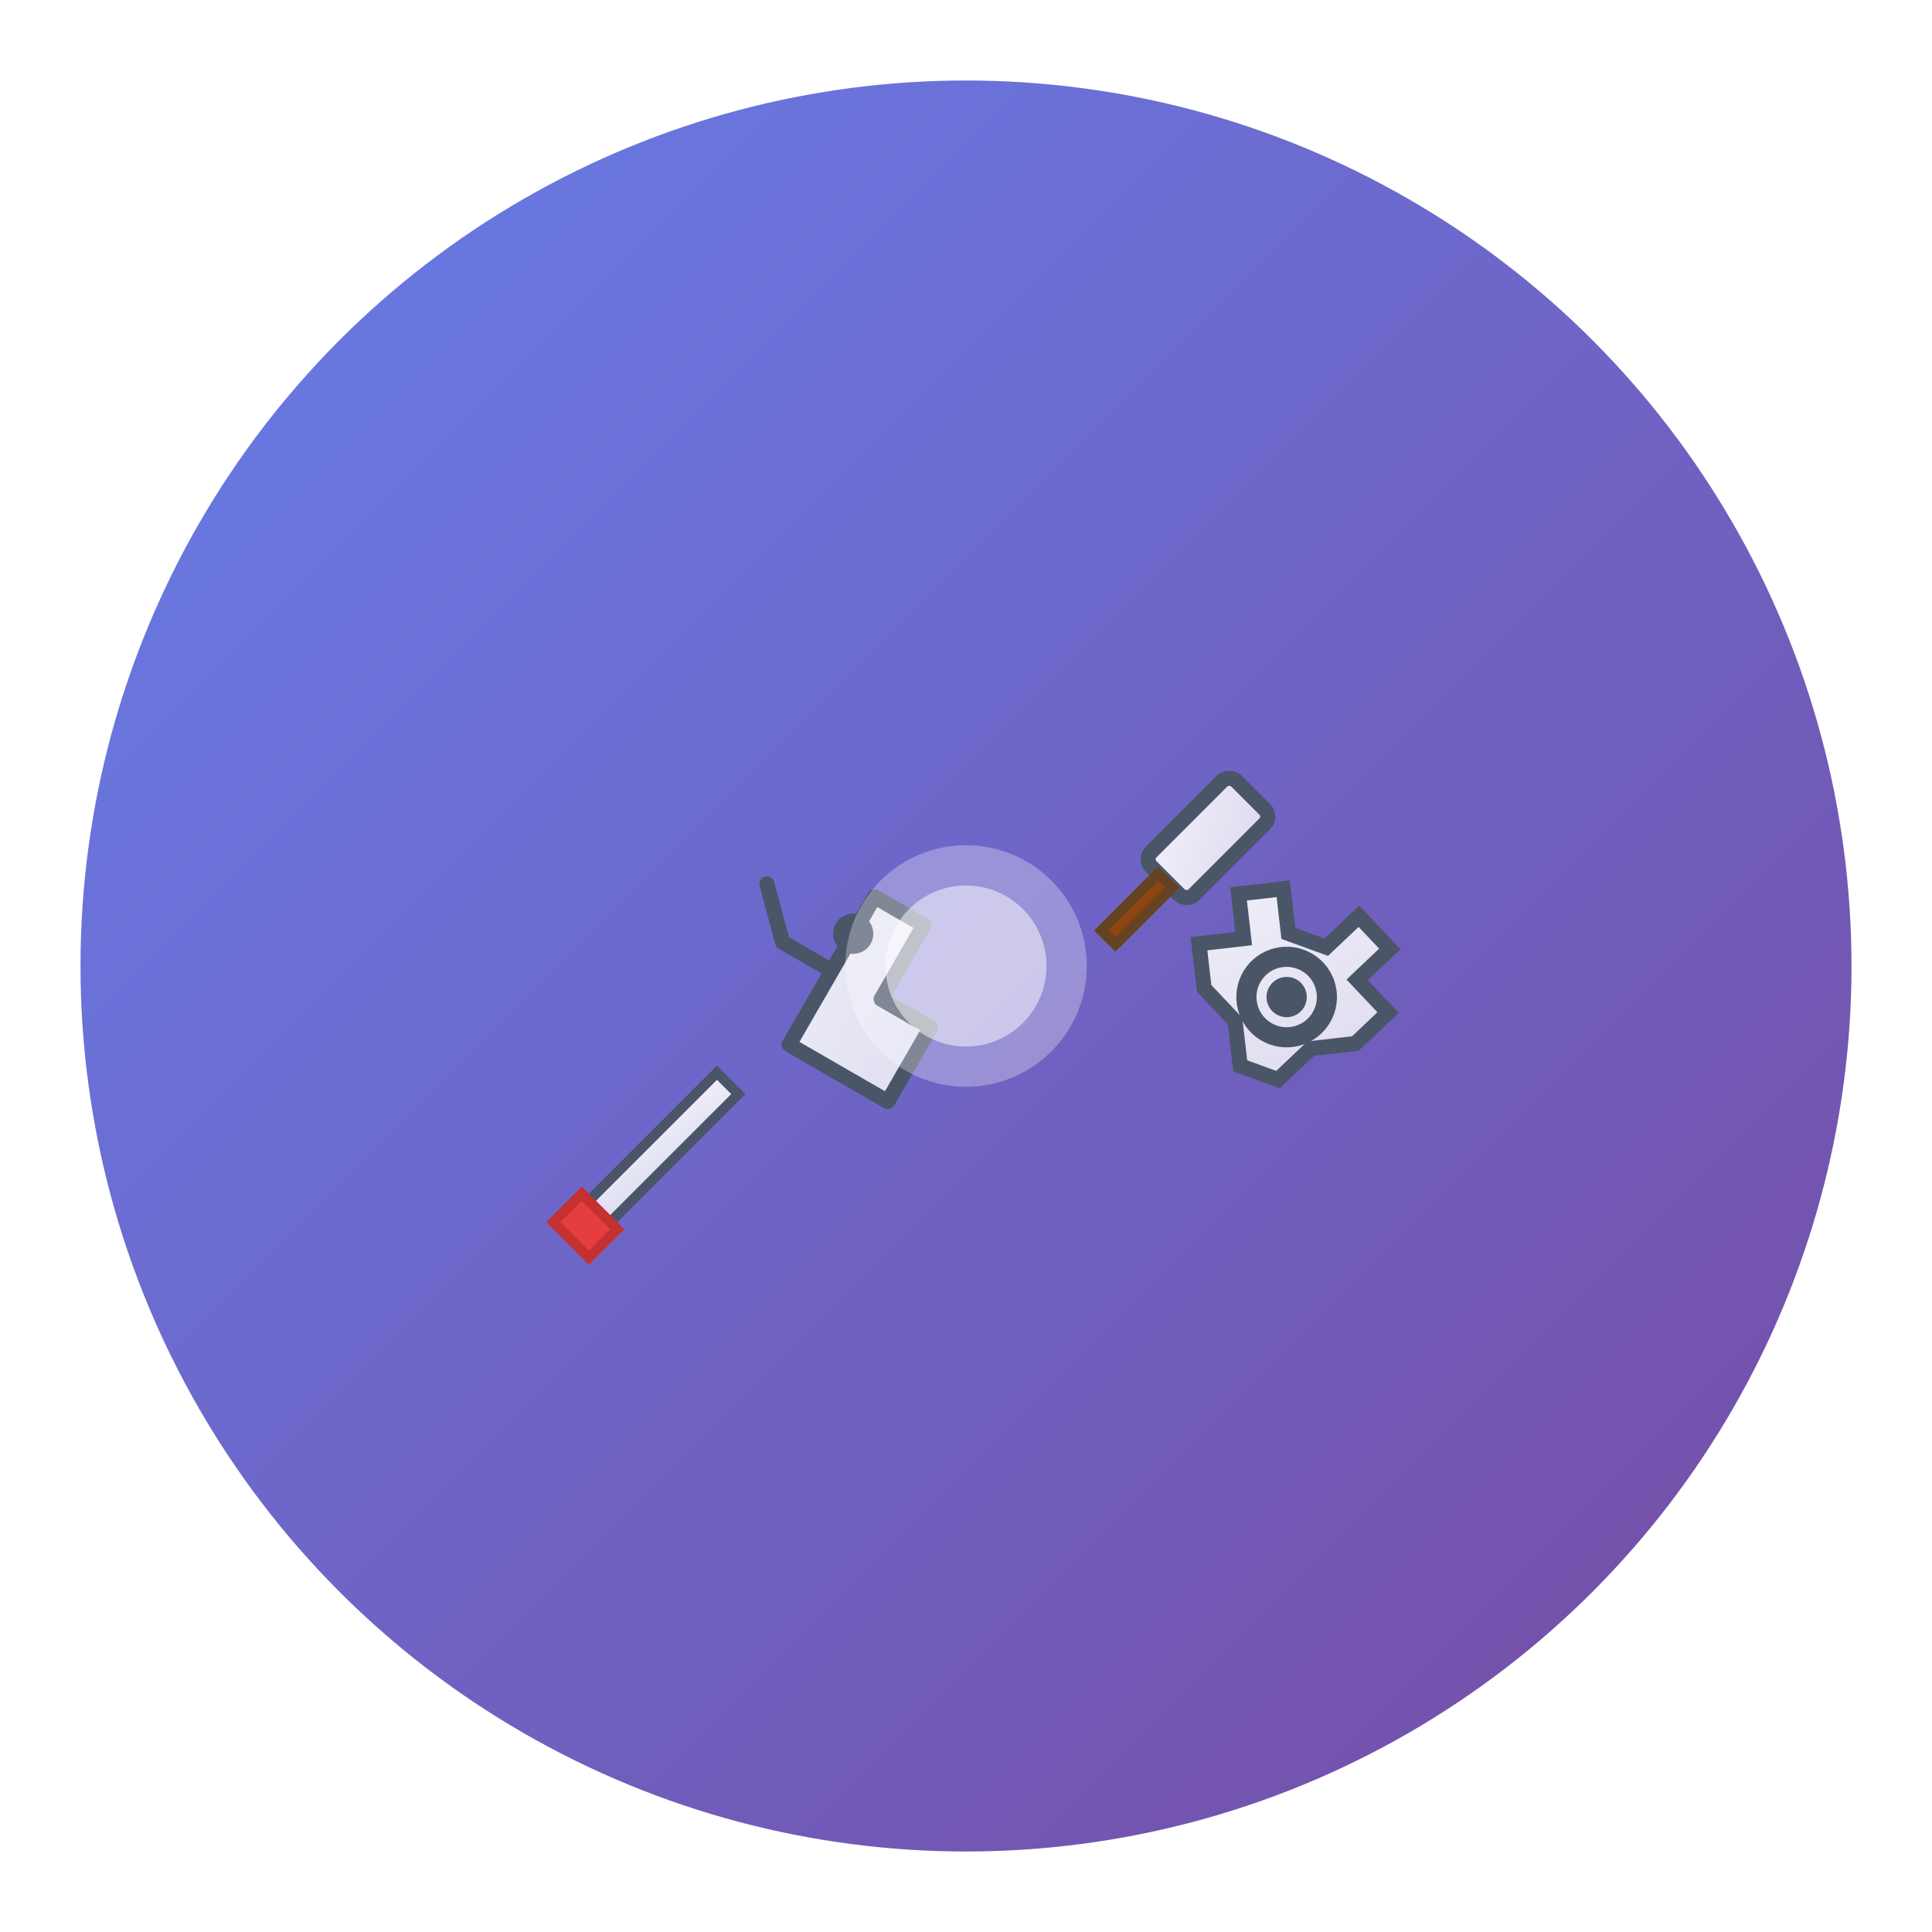 <svg width="192" height="192" viewBox="0 0 192 192" xmlns="http://www.w3.org/2000/svg">
  <defs>
    <linearGradient id="bgGradient" x1="0%" y1="0%" x2="100%" y2="100%">
      <stop offset="0%" style="stop-color:#667eea;stop-opacity:1" />
      <stop offset="100%" style="stop-color:#764ba2;stop-opacity:1" />
    </linearGradient>
    <linearGradient id="toolGradient" x1="0%" y1="0%" x2="100%" y2="100%">
      <stop offset="0%" style="stop-color:#ffffff;stop-opacity:0.9" />
      <stop offset="100%" style="stop-color:#f8f9fa;stop-opacity:0.8" />
    </linearGradient>
    <filter id="shadow" x="-20%" y="-20%" width="140%" height="140%">
      <feDropShadow dx="2" dy="4" stdDeviation="3" flood-color="#000000" flood-opacity="0.2"/>
    </filter>
  </defs>
  
  <!-- Background Circle -->
  <circle cx="96" cy="96" r="88" fill="url(#bgGradient)" filter="url(#shadow)"/>
  
  <!-- Main Tool Container -->
  <g transform="translate(96,96)">
    
    <!-- Wrench -->
    <g transform="rotate(-15) translate(-25,-15)">
      <path d="M8 2 L8 8 L12 12 L18 6 L22 10 L16 16 L20 20 L14 26 L10 22 L6 18 L12 12 L8 8 Z" 
            fill="url(#toolGradient)" stroke="#4a5568" stroke-width="1.5" stroke-linejoin="round"/>
      <circle cx="15" cy="9" r="2" fill="#4a5568"/>
    </g>
    
    <!-- Gear -->
    <g transform="rotate(20) translate(15,-20)">
      <path d="M12 2 L14 6 L18 6 L20 2 L24 4 L22 8 L26 10 L24 14 L20 16 L18 20 L14 20 L12 16 L8 14 L6 10 L10 8 L8 4 Z" 
            fill="url(#toolGradient)" stroke="#4a5568" stroke-width="1.5"/>
      <circle cx="16" cy="12" r="4" fill="none" stroke="#4a5568" stroke-width="2"/>
      <circle cx="16" cy="12" r="2" fill="#4a5568"/>
    </g>
    
    <!-- Screwdriver -->
    <g transform="rotate(45) translate(-10,25)">
      <rect x="0" y="0" width="3" height="20" fill="url(#toolGradient)" stroke="#4a5568" stroke-width="1"/>
      <rect x="-1" y="18" width="5" height="4" fill="#e53e3e" stroke="#c53030" stroke-width="1"/>
    </g>
    
    <!-- Hammer Head -->
    <g transform="rotate(-45) translate(20,5)">
      <rect x="0" y="0" width="12" height="6" rx="1" fill="url(#toolGradient)" stroke="#4a5568" stroke-width="1.5"/>
      <rect x="-8" y="2" width="8" height="2" fill="#8b4513" stroke="#654321" stroke-width="1"/>
    </g>
    
  </g>
  
  <!-- Center Highlight -->
  <circle cx="96" cy="96" r="12" fill="#ffffff" opacity="0.3"/>
  <circle cx="96" cy="96" r="8" fill="#ffffff" opacity="0.5"/>
  
</svg>